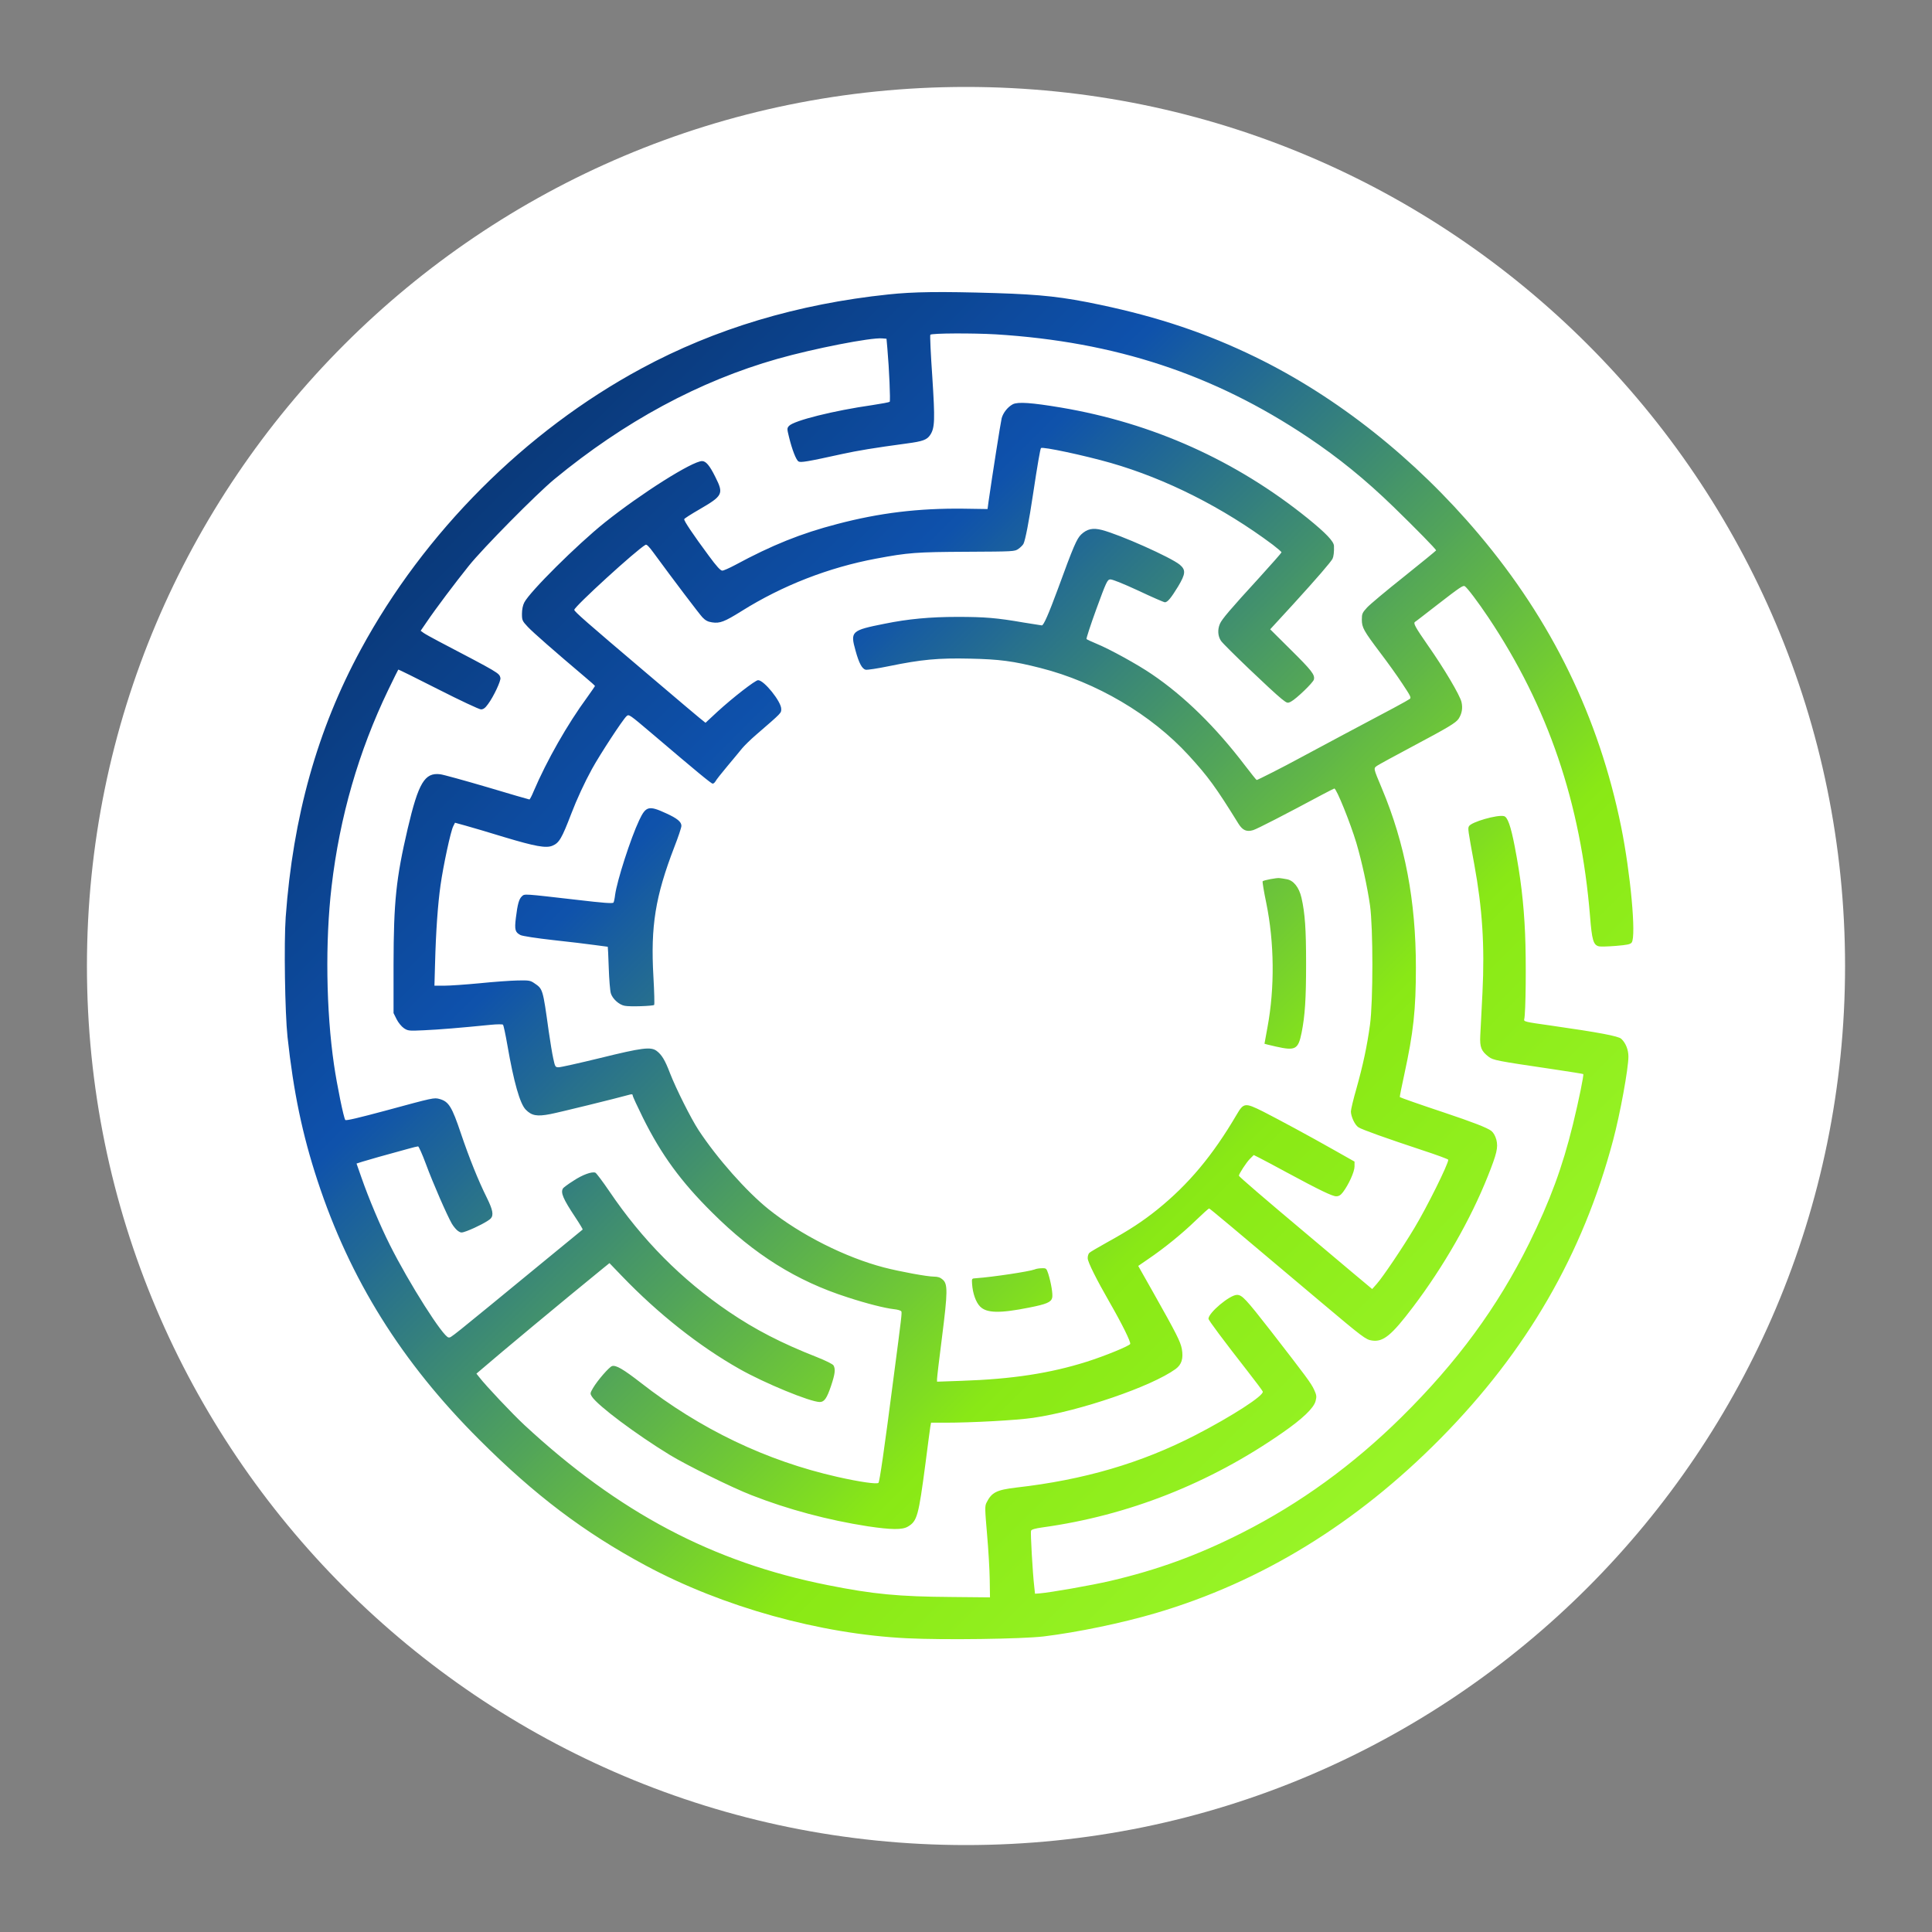 <svg xmlns="http://www.w3.org/2000/svg" xmlns:xlink="http://www.w3.org/1999/xlink" width="500" zoomAndPan="magnify" viewBox="0 0 375 375" height="500" preserveAspectRatio="xMidYMid meet" version="1.0"><rect x="0" y="0" width="375" height="375" fill="#808080" stroke="none"/><defs><clipPath id="851eb8e286"><path d="M 16.875 16.875 L 358.125 16.875 L 358.125 358.125 L 16.875 358.125 Z M 16.875 16.875 " clip-rule="nonzero"/></clipPath><clipPath id="2fd828cce9"><path d="M 187.5 16.875 C 93.266 16.875 16.875 93.266 16.875 187.5 C 16.875 281.734 93.266 358.125 187.5 358.125 C 281.734 358.125 358.125 281.734 358.125 187.5 C 358.125 93.266 281.734 16.875 187.5 16.875 Z M 187.5 16.875 " clip-rule="nonzero"/></clipPath><clipPath id="07c4cf2182"><path d="M 53.434 55.477 L 321.562 55.477 L 321.562 319.523 L 53.434 319.523 Z M 53.434 55.477 " clip-rule="nonzero"/></clipPath><clipPath id="a1df16b99b"><path d="M 128.434 55.477 L 246.566 55.477 C 287.988 55.477 321.566 89.055 321.566 130.477 L 321.566 244.523 C 321.566 285.945 287.988 319.523 246.566 319.523 L 128.434 319.523 C 87.012 319.523 53.434 285.945 53.434 244.523 L 53.434 130.477 C 53.434 89.055 87.012 55.477 128.434 55.477 Z M 128.434 55.477 " clip-rule="nonzero"/></clipPath><linearGradient x1="0.992" gradientTransform="matrix(1.031, 0, 0, 1.031, 53.43, 55.477)" y1="-0.988" x2="258.971" gradientUnits="userSpaceOnUse" y2="256.99" id="5f4dab138b"><stop stop-opacity="1" stop-color="rgb(2.699%, 14.9%, 31.799%)" offset="0"/><stop stop-opacity="1" stop-color="rgb(2.731%, 15.097%, 32.217%)" offset="0.004"/><stop stop-opacity="1" stop-color="rgb(2.765%, 15.295%, 32.637%)" offset="0.008"/><stop stop-opacity="1" stop-color="rgb(2.797%, 15.494%, 33.055%)" offset="0.012"/><stop stop-opacity="1" stop-color="rgb(2.831%, 15.692%, 33.475%)" offset="0.016"/><stop stop-opacity="1" stop-color="rgb(2.863%, 15.891%, 33.893%)" offset="0.02"/><stop stop-opacity="1" stop-color="rgb(2.896%, 16.089%, 34.312%)" offset="0.023"/><stop stop-opacity="1" stop-color="rgb(2.928%, 16.287%, 34.731%)" offset="0.027"/><stop stop-opacity="1" stop-color="rgb(2.962%, 16.486%, 35.15%)" offset="0.031"/><stop stop-opacity="1" stop-color="rgb(2.994%, 16.684%, 35.568%)" offset="0.035"/><stop stop-opacity="1" stop-color="rgb(3.027%, 16.882%, 35.988%)" offset="0.039"/><stop stop-opacity="1" stop-color="rgb(3.059%, 17.081%, 36.406%)" offset="0.043"/><stop stop-opacity="1" stop-color="rgb(3.093%, 17.279%, 36.826%)" offset="0.047"/><stop stop-opacity="1" stop-color="rgb(3.125%, 17.477%, 37.244%)" offset="0.051"/><stop stop-opacity="1" stop-color="rgb(3.159%, 17.676%, 37.663%)" offset="0.055"/><stop stop-opacity="1" stop-color="rgb(3.191%, 17.873%, 38.081%)" offset="0.059"/><stop stop-opacity="1" stop-color="rgb(3.224%, 18.071%, 38.501%)" offset="0.062"/><stop stop-opacity="1" stop-color="rgb(3.256%, 18.269%, 38.919%)" offset="0.066"/><stop stop-opacity="1" stop-color="rgb(3.29%, 18.468%, 39.339%)" offset="0.07"/><stop stop-opacity="1" stop-color="rgb(3.323%, 18.666%, 39.757%)" offset="0.074"/><stop stop-opacity="1" stop-color="rgb(3.357%, 18.864%, 40.175%)" offset="0.078"/><stop stop-opacity="1" stop-color="rgb(3.389%, 19.063%, 40.593%)" offset="0.082"/><stop stop-opacity="1" stop-color="rgb(3.423%, 19.261%, 41.013%)" offset="0.086"/><stop stop-opacity="1" stop-color="rgb(3.455%, 19.46%, 41.431%)" offset="0.09"/><stop stop-opacity="1" stop-color="rgb(3.488%, 19.658%, 41.85%)" offset="0.094"/><stop stop-opacity="1" stop-color="rgb(3.52%, 19.856%, 42.268%)" offset="0.098"/><stop stop-opacity="1" stop-color="rgb(3.554%, 20.055%, 42.688%)" offset="0.102"/><stop stop-opacity="1" stop-color="rgb(3.586%, 20.251%, 43.106%)" offset="0.105"/><stop stop-opacity="1" stop-color="rgb(3.619%, 20.45%, 43.526%)" offset="0.109"/><stop stop-opacity="1" stop-color="rgb(3.651%, 20.648%, 43.944%)" offset="0.113"/><stop stop-opacity="1" stop-color="rgb(3.685%, 20.847%, 44.363%)" offset="0.117"/><stop stop-opacity="1" stop-color="rgb(3.717%, 21.045%, 44.781%)" offset="0.121"/><stop stop-opacity="1" stop-color="rgb(3.751%, 21.243%, 45.201%)" offset="0.125"/><stop stop-opacity="1" stop-color="rgb(3.783%, 21.442%, 45.619%)" offset="0.129"/><stop stop-opacity="1" stop-color="rgb(3.816%, 21.64%, 46.039%)" offset="0.133"/><stop stop-opacity="1" stop-color="rgb(3.848%, 21.838%, 46.457%)" offset="0.137"/><stop stop-opacity="1" stop-color="rgb(3.882%, 22.037%, 46.877%)" offset="0.141"/><stop stop-opacity="1" stop-color="rgb(3.914%, 22.235%, 47.295%)" offset="0.145"/><stop stop-opacity="1" stop-color="rgb(3.947%, 22.433%, 47.714%)" offset="0.148"/><stop stop-opacity="1" stop-color="rgb(3.979%, 22.63%, 48.132%)" offset="0.152"/><stop stop-opacity="1" stop-color="rgb(4.013%, 22.829%, 48.55%)" offset="0.156"/><stop stop-opacity="1" stop-color="rgb(4.045%, 23.027%, 48.969%)" offset="0.16"/><stop stop-opacity="1" stop-color="rgb(4.079%, 23.225%, 49.388%)" offset="0.164"/><stop stop-opacity="1" stop-color="rgb(4.111%, 23.424%, 49.806%)" offset="0.168"/><stop stop-opacity="1" stop-color="rgb(4.144%, 23.622%, 50.226%)" offset="0.172"/><stop stop-opacity="1" stop-color="rgb(4.176%, 23.82%, 50.644%)" offset="0.176"/><stop stop-opacity="1" stop-color="rgb(4.21%, 24.019%, 51.064%)" offset="0.18"/><stop stop-opacity="1" stop-color="rgb(4.242%, 24.217%, 51.482%)" offset="0.184"/><stop stop-opacity="1" stop-color="rgb(4.276%, 24.416%, 51.901%)" offset="0.188"/><stop stop-opacity="1" stop-color="rgb(4.308%, 24.614%, 52.319%)" offset="0.191"/><stop stop-opacity="1" stop-color="rgb(4.341%, 24.812%, 52.739%)" offset="0.195"/><stop stop-opacity="1" stop-color="rgb(4.373%, 25.011%, 53.157%)" offset="0.199"/><stop stop-opacity="1" stop-color="rgb(4.407%, 25.209%, 53.577%)" offset="0.203"/><stop stop-opacity="1" stop-color="rgb(4.439%, 25.406%, 53.995%)" offset="0.207"/><stop stop-opacity="1" stop-color="rgb(4.472%, 25.604%, 54.414%)" offset="0.211"/><stop stop-opacity="1" stop-color="rgb(4.504%, 25.803%, 54.832%)" offset="0.215"/><stop stop-opacity="1" stop-color="rgb(4.538%, 26.001%, 55.252%)" offset="0.219"/><stop stop-opacity="1" stop-color="rgb(4.57%, 26.199%, 55.67%)" offset="0.223"/><stop stop-opacity="1" stop-color="rgb(4.604%, 26.398%, 56.088%)" offset="0.227"/><stop stop-opacity="1" stop-color="rgb(4.637%, 26.596%, 56.506%)" offset="0.23"/><stop stop-opacity="1" stop-color="rgb(4.671%, 26.794%, 56.926%)" offset="0.234"/><stop stop-opacity="1" stop-color="rgb(4.703%, 26.993%, 57.344%)" offset="0.238"/><stop stop-opacity="1" stop-color="rgb(4.736%, 27.191%, 57.764%)" offset="0.242"/><stop stop-opacity="1" stop-color="rgb(4.768%, 27.39%, 58.182%)" offset="0.246"/><stop stop-opacity="1" stop-color="rgb(4.802%, 27.588%, 58.601%)" offset="0.25"/><stop stop-opacity="1" stop-color="rgb(4.834%, 27.785%, 59.019%)" offset="0.254"/><stop stop-opacity="1" stop-color="rgb(4.868%, 27.983%, 59.439%)" offset="0.258"/><stop stop-opacity="1" stop-color="rgb(4.9%, 28.181%, 59.857%)" offset="0.262"/><stop stop-opacity="1" stop-color="rgb(4.933%, 28.38%, 60.277%)" offset="0.266"/><stop stop-opacity="1" stop-color="rgb(4.965%, 28.578%, 60.695%)" offset="0.27"/><stop stop-opacity="1" stop-color="rgb(4.999%, 28.777%, 61.115%)" offset="0.273"/><stop stop-opacity="1" stop-color="rgb(5.031%, 28.975%, 61.533%)" offset="0.277"/><stop stop-opacity="1" stop-color="rgb(5.064%, 29.173%, 61.952%)" offset="0.281"/><stop stop-opacity="1" stop-color="rgb(5.096%, 29.372%, 62.37%)" offset="0.285"/><stop stop-opacity="1" stop-color="rgb(5.13%, 29.57%, 62.79%)" offset="0.289"/><stop stop-opacity="1" stop-color="rgb(5.162%, 29.768%, 63.208%)" offset="0.293"/><stop stop-opacity="1" stop-color="rgb(5.196%, 29.967%, 63.628%)" offset="0.297"/><stop stop-opacity="1" stop-color="rgb(5.228%, 30.164%, 64.046%)" offset="0.301"/><stop stop-opacity="1" stop-color="rgb(5.261%, 30.362%, 64.464%)" offset="0.305"/><stop stop-opacity="1" stop-color="rgb(5.293%, 30.56%, 64.882%)" offset="0.309"/><stop stop-opacity="1" stop-color="rgb(5.327%, 30.759%, 65.302%)" offset="0.312"/><stop stop-opacity="1" stop-color="rgb(5.359%, 30.957%, 65.72%)" offset="0.316"/><stop stop-opacity="1" stop-color="rgb(5.392%, 31.155%, 66.139%)" offset="0.32"/><stop stop-opacity="1" stop-color="rgb(5.425%, 31.354%, 66.557%)" offset="0.324"/><stop stop-opacity="1" stop-color="rgb(5.458%, 31.552%, 66.977%)" offset="0.328"/><stop stop-opacity="1" stop-color="rgb(5.693%, 31.938%, 66.977%)" offset="0.332"/><stop stop-opacity="1" stop-color="rgb(5.928%, 32.324%, 66.977%)" offset="0.336"/><stop stop-opacity="1" stop-color="rgb(6.496%, 33.022%, 66.283%)" offset="0.34"/><stop stop-opacity="1" stop-color="rgb(7.065%, 33.719%, 65.59%)" offset="0.344"/><stop stop-opacity="1" stop-color="rgb(7.632%, 34.415%, 64.896%)" offset="0.348"/><stop stop-opacity="1" stop-color="rgb(8.202%, 35.112%, 64.203%)" offset="0.352"/><stop stop-opacity="1" stop-color="rgb(8.769%, 35.809%, 63.509%)" offset="0.355"/><stop stop-opacity="1" stop-color="rgb(9.338%, 36.507%, 62.816%)" offset="0.359"/><stop stop-opacity="1" stop-color="rgb(9.906%, 37.204%, 62.122%)" offset="0.363"/><stop stop-opacity="1" stop-color="rgb(10.475%, 37.901%, 61.429%)" offset="0.367"/><stop stop-opacity="1" stop-color="rgb(11.043%, 38.597%, 60.735%)" offset="0.371"/><stop stop-opacity="1" stop-color="rgb(11.612%, 39.294%, 60.042%)" offset="0.375"/><stop stop-opacity="1" stop-color="rgb(12.18%, 39.992%, 59.348%)" offset="0.379"/><stop stop-opacity="1" stop-color="rgb(12.749%, 40.689%, 58.655%)" offset="0.383"/><stop stop-opacity="1" stop-color="rgb(13.316%, 41.385%, 57.961%)" offset="0.387"/><stop stop-opacity="1" stop-color="rgb(13.885%, 42.082%, 57.268%)" offset="0.391"/><stop stop-opacity="1" stop-color="rgb(14.453%, 42.78%, 56.573%)" offset="0.395"/><stop stop-opacity="1" stop-color="rgb(15.022%, 43.477%, 55.881%)" offset="0.398"/><stop stop-opacity="1" stop-color="rgb(15.59%, 44.174%, 55.186%)" offset="0.402"/><stop stop-opacity="1" stop-color="rgb(16.159%, 44.872%, 54.494%)" offset="0.406"/><stop stop-opacity="1" stop-color="rgb(16.727%, 45.567%, 53.799%)" offset="0.41"/><stop stop-opacity="1" stop-color="rgb(17.296%, 46.265%, 53.107%)" offset="0.414"/><stop stop-opacity="1" stop-color="rgb(17.863%, 46.962%, 52.412%)" offset="0.418"/><stop stop-opacity="1" stop-color="rgb(18.433%, 47.659%, 51.72%)" offset="0.422"/><stop stop-opacity="1" stop-color="rgb(19%, 48.357%, 51.025%)" offset="0.426"/><stop stop-opacity="1" stop-color="rgb(19.569%, 49.054%, 50.333%)" offset="0.43"/><stop stop-opacity="1" stop-color="rgb(20.137%, 49.75%, 49.638%)" offset="0.434"/><stop stop-opacity="1" stop-color="rgb(20.706%, 50.447%, 48.946%)" offset="0.438"/><stop stop-opacity="1" stop-color="rgb(21.274%, 51.144%, 48.251%)" offset="0.441"/><stop stop-opacity="1" stop-color="rgb(21.843%, 51.842%, 47.559%)" offset="0.445"/><stop stop-opacity="1" stop-color="rgb(22.411%, 52.538%, 46.864%)" offset="0.449"/><stop stop-opacity="1" stop-color="rgb(22.98%, 53.235%, 46.172%)" offset="0.453"/><stop stop-opacity="1" stop-color="rgb(23.547%, 53.932%, 45.477%)" offset="0.457"/><stop stop-opacity="1" stop-color="rgb(24.117%, 54.63%, 44.785%)" offset="0.461"/><stop stop-opacity="1" stop-color="rgb(24.684%, 55.327%, 44.09%)" offset="0.465"/><stop stop-opacity="1" stop-color="rgb(25.253%, 56.024%, 43.398%)" offset="0.469"/><stop stop-opacity="1" stop-color="rgb(25.821%, 56.72%, 42.703%)" offset="0.473"/><stop stop-opacity="1" stop-color="rgb(26.39%, 57.417%, 42.01%)" offset="0.477"/><stop stop-opacity="1" stop-color="rgb(26.958%, 58.115%, 41.316%)" offset="0.48"/><stop stop-opacity="1" stop-color="rgb(27.527%, 58.812%, 40.622%)" offset="0.484"/><stop stop-opacity="1" stop-color="rgb(28.094%, 59.508%, 39.928%)" offset="0.488"/><stop stop-opacity="1" stop-color="rgb(28.664%, 60.205%, 39.235%)" offset="0.492"/><stop stop-opacity="1" stop-color="rgb(29.231%, 60.902%, 38.541%)" offset="0.496"/><stop stop-opacity="1" stop-color="rgb(29.8%, 61.6%, 37.848%)" offset="0.5"/><stop stop-opacity="1" stop-color="rgb(30.368%, 62.297%, 37.154%)" offset="0.504"/><stop stop-opacity="1" stop-color="rgb(30.937%, 62.994%, 36.461%)" offset="0.508"/><stop stop-opacity="1" stop-color="rgb(31.505%, 63.69%, 35.767%)" offset="0.512"/><stop stop-opacity="1" stop-color="rgb(32.074%, 64.388%, 35.074%)" offset="0.516"/><stop stop-opacity="1" stop-color="rgb(32.642%, 65.085%, 34.38%)" offset="0.52"/><stop stop-opacity="1" stop-color="rgb(33.211%, 65.782%, 33.687%)" offset="0.523"/><stop stop-opacity="1" stop-color="rgb(33.778%, 66.479%, 32.993%)" offset="0.527"/><stop stop-opacity="1" stop-color="rgb(34.348%, 67.177%, 32.3%)" offset="0.531"/><stop stop-opacity="1" stop-color="rgb(34.915%, 67.873%, 31.606%)" offset="0.535"/><stop stop-opacity="1" stop-color="rgb(35.484%, 68.57%, 30.913%)" offset="0.539"/><stop stop-opacity="1" stop-color="rgb(36.052%, 69.267%, 30.219%)" offset="0.543"/><stop stop-opacity="1" stop-color="rgb(36.621%, 69.965%, 29.526%)" offset="0.547"/><stop stop-opacity="1" stop-color="rgb(37.189%, 70.66%, 28.831%)" offset="0.551"/><stop stop-opacity="1" stop-color="rgb(37.758%, 71.358%, 28.139%)" offset="0.555"/><stop stop-opacity="1" stop-color="rgb(38.325%, 72.055%, 27.444%)" offset="0.559"/><stop stop-opacity="1" stop-color="rgb(38.895%, 72.752%, 26.752%)" offset="0.562"/><stop stop-opacity="1" stop-color="rgb(39.462%, 73.45%, 26.057%)" offset="0.566"/><stop stop-opacity="1" stop-color="rgb(40.031%, 74.147%, 25.365%)" offset="0.57"/><stop stop-opacity="1" stop-color="rgb(40.599%, 74.843%, 24.67%)" offset="0.574"/><stop stop-opacity="1" stop-color="rgb(41.168%, 75.54%, 23.978%)" offset="0.578"/><stop stop-opacity="1" stop-color="rgb(41.736%, 76.237%, 23.283%)" offset="0.582"/><stop stop-opacity="1" stop-color="rgb(42.305%, 76.935%, 22.591%)" offset="0.586"/><stop stop-opacity="1" stop-color="rgb(42.873%, 77.632%, 21.896%)" offset="0.59"/><stop stop-opacity="1" stop-color="rgb(43.442%, 78.329%, 21.204%)" offset="0.594"/><stop stop-opacity="1" stop-color="rgb(44.009%, 79.025%, 20.509%)" offset="0.598"/><stop stop-opacity="1" stop-color="rgb(44.579%, 79.723%, 19.817%)" offset="0.602"/><stop stop-opacity="1" stop-color="rgb(45.146%, 80.42%, 19.122%)" offset="0.605"/><stop stop-opacity="1" stop-color="rgb(45.715%, 81.117%, 18.43%)" offset="0.609"/><stop stop-opacity="1" stop-color="rgb(46.283%, 81.813%, 17.735%)" offset="0.613"/><stop stop-opacity="1" stop-color="rgb(46.852%, 82.51%, 17.043%)" offset="0.617"/><stop stop-opacity="1" stop-color="rgb(47.42%, 83.208%, 16.348%)" offset="0.621"/><stop stop-opacity="1" stop-color="rgb(47.989%, 83.905%, 15.656%)" offset="0.625"/><stop stop-opacity="1" stop-color="rgb(48.557%, 84.602%, 14.961%)" offset="0.629"/><stop stop-opacity="1" stop-color="rgb(49.126%, 85.3%, 14.268%)" offset="0.633"/><stop stop-opacity="1" stop-color="rgb(49.693%, 85.995%, 13.574%)" offset="0.637"/><stop stop-opacity="1" stop-color="rgb(50.262%, 86.693%, 12.881%)" offset="0.641"/><stop stop-opacity="1" stop-color="rgb(50.83%, 87.39%, 12.187%)" offset="0.645"/><stop stop-opacity="1" stop-color="rgb(51.399%, 88.087%, 11.494%)" offset="0.648"/><stop stop-opacity="1" stop-color="rgb(51.967%, 88.785%, 10.8%)" offset="0.652"/><stop stop-opacity="1" stop-color="rgb(52.536%, 89.482%, 10.107%)" offset="0.656"/><stop stop-opacity="1" stop-color="rgb(53.104%, 90.178%, 9.413%)" offset="0.66"/><stop stop-opacity="1" stop-color="rgb(53.673%, 90.875%, 8.72%)" offset="0.664"/><stop stop-opacity="1" stop-color="rgb(53.966%, 91.2%, 8.563%)" offset="0.668"/><stop stop-opacity="1" stop-color="rgb(54.26%, 91.525%, 8.408%)" offset="0.672"/><stop stop-opacity="1" stop-color="rgb(54.388%, 91.626%, 8.574%)" offset="0.68"/><stop stop-opacity="1" stop-color="rgb(54.646%, 91.827%, 8.907%)" offset="0.688"/><stop stop-opacity="1" stop-color="rgb(54.904%, 92.029%, 9.239%)" offset="0.695"/><stop stop-opacity="1" stop-color="rgb(55.164%, 92.232%, 9.573%)" offset="0.703"/><stop stop-opacity="1" stop-color="rgb(55.421%, 92.433%, 9.906%)" offset="0.711"/><stop stop-opacity="1" stop-color="rgb(55.679%, 92.635%, 10.239%)" offset="0.719"/><stop stop-opacity="1" stop-color="rgb(55.937%, 92.836%, 10.573%)" offset="0.727"/><stop stop-opacity="1" stop-color="rgb(56.195%, 93.039%, 10.905%)" offset="0.734"/><stop stop-opacity="1" stop-color="rgb(56.453%, 93.24%, 11.238%)" offset="0.742"/><stop stop-opacity="1" stop-color="rgb(56.711%, 93.442%, 11.572%)" offset="0.75"/><stop stop-opacity="1" stop-color="rgb(56.969%, 93.643%, 11.905%)" offset="0.758"/><stop stop-opacity="1" stop-color="rgb(57.228%, 93.845%, 12.238%)" offset="0.766"/><stop stop-opacity="1" stop-color="rgb(57.486%, 94.048%, 12.572%)" offset="0.773"/><stop stop-opacity="1" stop-color="rgb(57.744%, 94.249%, 12.904%)" offset="0.781"/><stop stop-opacity="1" stop-color="rgb(58.002%, 94.45%, 13.237%)" offset="0.789"/><stop stop-opacity="1" stop-color="rgb(58.26%, 94.652%, 13.571%)" offset="0.797"/><stop stop-opacity="1" stop-color="rgb(58.517%, 94.855%, 13.904%)" offset="0.805"/><stop stop-opacity="1" stop-color="rgb(58.775%, 95.056%, 14.236%)" offset="0.812"/><stop stop-opacity="1" stop-color="rgb(59.033%, 95.258%, 14.571%)" offset="0.82"/><stop stop-opacity="1" stop-color="rgb(59.293%, 95.459%, 14.903%)" offset="0.828"/><stop stop-opacity="1" stop-color="rgb(59.55%, 95.662%, 15.236%)" offset="0.836"/><stop stop-opacity="1" stop-color="rgb(59.808%, 95.863%, 15.57%)" offset="0.844"/><stop stop-opacity="1" stop-color="rgb(60.066%, 96.065%, 15.903%)" offset="0.852"/><stop stop-opacity="1" stop-color="rgb(60.324%, 96.266%, 16.235%)" offset="0.859"/><stop stop-opacity="1" stop-color="rgb(60.582%, 96.468%, 16.57%)" offset="0.867"/><stop stop-opacity="1" stop-color="rgb(60.84%, 96.671%, 16.902%)" offset="0.875"/><stop stop-opacity="1" stop-color="rgb(61.099%, 96.872%, 17.235%)" offset="0.883"/><stop stop-opacity="1" stop-color="rgb(61.357%, 97.073%, 17.569%)" offset="0.891"/><stop stop-opacity="1" stop-color="rgb(61.615%, 97.275%, 17.902%)" offset="0.898"/><stop stop-opacity="1" stop-color="rgb(61.873%, 97.478%, 18.234%)" offset="0.906"/><stop stop-opacity="1" stop-color="rgb(62.131%, 97.679%, 18.568%)" offset="0.914"/><stop stop-opacity="1" stop-color="rgb(62.389%, 97.881%, 18.901%)" offset="0.922"/><stop stop-opacity="1" stop-color="rgb(62.646%, 98.082%, 19.234%)" offset="0.93"/><stop stop-opacity="1" stop-color="rgb(62.904%, 98.283%, 19.568%)" offset="0.938"/><stop stop-opacity="1" stop-color="rgb(63.164%, 98.486%, 19.901%)" offset="0.945"/><stop stop-opacity="1" stop-color="rgb(63.422%, 98.688%, 20.233%)" offset="0.953"/><stop stop-opacity="1" stop-color="rgb(63.68%, 98.889%, 20.567%)" offset="0.961"/><stop stop-opacity="1" stop-color="rgb(63.937%, 99.091%, 20.9%)" offset="0.969"/><stop stop-opacity="1" stop-color="rgb(64.195%, 99.294%, 21.233%)" offset="0.977"/><stop stop-opacity="1" stop-color="rgb(64.453%, 99.495%, 21.567%)" offset="0.984"/><stop stop-opacity="1" stop-color="rgb(64.711%, 99.696%, 21.899%)" offset="0.992"/><stop stop-opacity="1" stop-color="rgb(64.969%, 99.898%, 22.232%)" offset="1"/></linearGradient><clipPath id="44deab71e8"><path d="M 49.918 53.863 L 325.168 53.863 L 325.168 320.863 L 49.918 320.863 Z M 49.918 53.863 " clip-rule="nonzero"/></clipPath><clipPath id="c1cba6bb01"><path d="M 49.918 128.863 L 49.918 246.137 C 49.918 287.559 83.496 321.137 124.918 321.137 L 250.082 321.137 C 291.504 321.137 325.082 287.559 325.082 246.137 L 325.082 128.863 C 325.082 87.441 291.504 53.863 250.082 53.863 L 124.918 53.863 C 83.496 53.863 49.918 87.441 49.918 128.863 Z M 49.918 128.863 " clip-rule="nonzero"/></clipPath><clipPath id="8fd8e9387b"><path d="M 181 138 L 193 138 L 193 153 L 181 153 Z M 181 138 " clip-rule="nonzero"/></clipPath><clipPath id="a5280f54da"><path d="M 49.918 128.863 L 49.918 246.137 C 49.918 287.559 83.496 321.137 124.918 321.137 L 250.082 321.137 C 291.504 321.137 325.082 287.559 325.082 246.137 L 325.082 128.863 C 325.082 87.441 291.504 53.863 250.082 53.863 L 124.918 53.863 C 83.496 53.863 49.918 87.441 49.918 128.863 Z M 49.918 128.863 " clip-rule="nonzero"/></clipPath><clipPath id="c68ac4457a"><path d="M 184 156 L 191 156 L 191 161 L 184 161 Z M 184 156 " clip-rule="nonzero"/></clipPath><clipPath id="880b3ede9b"><path d="M 49.918 128.863 L 49.918 246.137 C 49.918 287.559 83.496 321.137 124.918 321.137 L 250.082 321.137 C 291.504 321.137 325.082 287.559 325.082 246.137 L 325.082 128.863 C 325.082 87.441 291.504 53.863 250.082 53.863 L 124.918 53.863 C 83.496 53.863 49.918 87.441 49.918 128.863 Z M 49.918 128.863 " clip-rule="nonzero"/></clipPath><clipPath id="7795b37849"><path d="M 164 161 L 210 161 L 210 196 L 164 196 Z M 164 161 " clip-rule="nonzero"/></clipPath><clipPath id="522b3f9855"><path d="M 49.918 128.863 L 49.918 246.137 C 49.918 287.559 83.496 321.137 124.918 321.137 L 250.082 321.137 C 291.504 321.137 325.082 287.559 325.082 246.137 L 325.082 128.863 C 325.082 87.441 291.504 53.863 250.082 53.863 L 124.918 53.863 C 83.496 53.863 49.918 87.441 49.918 128.863 Z M 49.918 128.863 " clip-rule="nonzero"/></clipPath><clipPath id="7f9a989991"><path d="M 145 172 L 150 172 L 150 184 L 145 184 Z M 145 172 " clip-rule="nonzero"/></clipPath><clipPath id="7ff655aff3"><path d="M 49.918 128.863 L 49.918 246.137 C 49.918 287.559 83.496 321.137 124.918 321.137 L 250.082 321.137 C 291.504 321.137 325.082 287.559 325.082 246.137 L 325.082 128.863 C 325.082 87.441 291.504 53.863 250.082 53.863 L 124.918 53.863 C 83.496 53.863 49.918 87.441 49.918 128.863 Z M 49.918 128.863 " clip-rule="nonzero"/></clipPath><clipPath id="4ac3149500"><path d="M 218 175 L 232 175 L 232 190 L 218 190 Z M 218 175 " clip-rule="nonzero"/></clipPath><clipPath id="bc94e0db0e"><path d="M 49.918 128.863 L 49.918 246.137 C 49.918 287.559 83.496 321.137 124.918 321.137 L 250.082 321.137 C 291.504 321.137 325.082 287.559 325.082 246.137 L 325.082 128.863 C 325.082 87.441 291.504 53.863 250.082 53.863 L 124.918 53.863 C 83.496 53.863 49.918 87.441 49.918 128.863 Z M 49.918 128.863 " clip-rule="nonzero"/></clipPath><clipPath id="53c8f64f52"><path d="M 145 177 L 155 177 L 155 191 L 145 191 Z M 145 177 " clip-rule="nonzero"/></clipPath><clipPath id="3e7f1ec26f"><path d="M 49.918 128.863 L 49.918 246.137 C 49.918 287.559 83.496 321.137 124.918 321.137 L 250.082 321.137 C 291.504 321.137 325.082 287.559 325.082 246.137 L 325.082 128.863 C 325.082 87.441 291.504 53.863 250.082 53.863 L 124.918 53.863 C 83.496 53.863 49.918 87.441 49.918 128.863 Z M 49.918 128.863 " clip-rule="nonzero"/></clipPath><clipPath id="900a0265ea"><path d="M 215 184 L 220 184 L 220 190 L 215 190 Z M 215 184 " clip-rule="nonzero"/></clipPath><clipPath id="4716f25093"><path d="M 49.918 128.863 L 49.918 246.137 C 49.918 287.559 83.496 321.137 124.918 321.137 L 250.082 321.137 C 291.504 321.137 325.082 287.559 325.082 246.137 L 325.082 128.863 C 325.082 87.441 291.504 53.863 250.082 53.863 L 124.918 53.863 C 83.496 53.863 49.918 87.441 49.918 128.863 Z M 49.918 128.863 " clip-rule="nonzero"/></clipPath><clipPath id="af8b0933fa"><path d="M 174 194 L 183 194 L 183 198 L 174 198 Z M 174 194 " clip-rule="nonzero"/></clipPath><clipPath id="8c9167c788"><path d="M 49.918 128.863 L 49.918 246.137 C 49.918 287.559 83.496 321.137 124.918 321.137 L 250.082 321.137 C 291.504 321.137 325.082 287.559 325.082 246.137 L 325.082 128.863 C 325.082 87.441 291.504 53.863 250.082 53.863 L 124.918 53.863 C 83.496 53.863 49.918 87.441 49.918 128.863 Z M 49.918 128.863 " clip-rule="nonzero"/></clipPath><clipPath id="e90126c1f3"><path d="M 155 195 L 184 195 L 184 215 L 155 215 Z M 155 195 " clip-rule="nonzero"/></clipPath><clipPath id="28fa1d429a"><path d="M 49.918 128.863 L 49.918 246.137 C 49.918 287.559 83.496 321.137 124.918 321.137 L 250.082 321.137 C 291.504 321.137 325.082 287.559 325.082 246.137 L 325.082 128.863 C 325.082 87.441 291.504 53.863 250.082 53.863 L 124.918 53.863 C 83.496 53.863 49.918 87.441 49.918 128.863 Z M 49.918 128.863 " clip-rule="nonzero"/></clipPath><clipPath id="b11284ca4b"><path d="M 184 195 L 201 195 L 201 203 L 184 203 Z M 184 195 " clip-rule="nonzero"/></clipPath><clipPath id="43ece8101a"><path d="M 49.918 128.863 L 49.918 246.137 C 49.918 287.559 83.496 321.137 124.918 321.137 L 250.082 321.137 C 291.504 321.137 325.082 287.559 325.082 246.137 L 325.082 128.863 C 325.082 87.441 291.504 53.863 250.082 53.863 L 124.918 53.863 C 83.496 53.863 49.918 87.441 49.918 128.863 Z M 49.918 128.863 " clip-rule="nonzero"/></clipPath><clipPath id="429056d235"><path d="M 219 195 L 232 195 L 232 207 L 219 207 Z M 219 195 " clip-rule="nonzero"/></clipPath><clipPath id="36c529893e"><path d="M 49.918 128.863 L 49.918 246.137 C 49.918 287.559 83.496 321.137 124.918 321.137 L 250.082 321.137 C 291.504 321.137 325.082 287.559 325.082 246.137 L 325.082 128.863 C 325.082 87.441 291.504 53.863 250.082 53.863 L 124.918 53.863 C 83.496 53.863 49.918 87.441 49.918 128.863 Z M 49.918 128.863 " clip-rule="nonzero"/></clipPath><clipPath id="0bb2a746f6"><path d="M 190 197 L 222 197 L 222 217 L 190 217 Z M 190 197 " clip-rule="nonzero"/></clipPath><clipPath id="b5842d88df"><path d="M 49.918 128.863 L 49.918 246.137 C 49.918 287.559 83.496 321.137 124.918 321.137 L 250.082 321.137 C 291.504 321.137 325.082 287.559 325.082 246.137 L 325.082 128.863 C 325.082 87.441 291.504 53.863 250.082 53.863 L 124.918 53.863 C 83.496 53.863 49.918 87.441 49.918 128.863 Z M 49.918 128.863 " clip-rule="nonzero"/></clipPath><clipPath id="9f809a0c0f"><path d="M 146 202 L 155 202 L 155 211 L 146 211 Z M 146 202 " clip-rule="nonzero"/></clipPath><clipPath id="fcc446d1a6"><path d="M 49.918 128.863 L 49.918 246.137 C 49.918 287.559 83.496 321.137 124.918 321.137 L 250.082 321.137 C 291.504 321.137 325.082 287.559 325.082 246.137 L 325.082 128.863 C 325.082 87.441 291.504 53.863 250.082 53.863 L 124.918 53.863 C 83.496 53.863 49.918 87.441 49.918 128.863 Z M 49.918 128.863 " clip-rule="nonzero"/></clipPath><clipPath id="f23148aa28"><path d="M 223 206 L 230 206 L 230 218 L 223 218 Z M 223 206 " clip-rule="nonzero"/></clipPath><clipPath id="1cb2e43bc8"><path d="M 49.918 128.863 L 49.918 246.137 C 49.918 287.559 83.496 321.137 124.918 321.137 L 250.082 321.137 C 291.504 321.137 325.082 287.559 325.082 246.137 L 325.082 128.863 C 325.082 87.441 291.504 53.863 250.082 53.863 L 124.918 53.863 C 83.496 53.863 49.918 87.441 49.918 128.863 Z M 49.918 128.863 " clip-rule="nonzero"/></clipPath><clipPath id="655345777b"><path d="M 178 207 L 193 207 L 193 218 L 178 218 Z M 178 207 " clip-rule="nonzero"/></clipPath><clipPath id="9dcf5ac2be"><path d="M 49.918 128.863 L 49.918 246.137 C 49.918 287.559 83.496 321.137 124.918 321.137 L 250.082 321.137 C 291.504 321.137 325.082 287.559 325.082 246.137 L 325.082 128.863 C 325.082 87.441 291.504 53.863 250.082 53.863 L 124.918 53.863 C 83.496 53.863 49.918 87.441 49.918 128.863 Z M 49.918 128.863 " clip-rule="nonzero"/></clipPath><clipPath id="9fdc9ee392"><path d="M 150 213 L 169 213 L 169 230 L 150 230 Z M 150 213 " clip-rule="nonzero"/></clipPath><clipPath id="38146da69c"><path d="M 49.918 128.863 L 49.918 246.137 C 49.918 287.559 83.496 321.137 124.918 321.137 L 250.082 321.137 C 291.504 321.137 325.082 287.559 325.082 246.137 L 325.082 128.863 C 325.082 87.441 291.504 53.863 250.082 53.863 L 124.918 53.863 C 83.496 53.863 49.918 87.441 49.918 128.863 Z M 49.918 128.863 " clip-rule="nonzero"/></clipPath><clipPath id="ec66e1a00b"><path d="M 177 213 L 222 213 L 222 236 L 177 236 Z M 177 213 " clip-rule="nonzero"/></clipPath><clipPath id="f1cd3d8ad8"><path d="M 49.918 128.863 L 49.918 246.137 C 49.918 287.559 83.496 321.137 124.918 321.137 L 250.082 321.137 C 291.504 321.137 325.082 287.559 325.082 246.137 L 325.082 128.863 C 325.082 87.441 291.504 53.863 250.082 53.863 L 124.918 53.863 C 83.496 53.863 49.918 87.441 49.918 128.863 Z M 49.918 128.863 " clip-rule="nonzero"/></clipPath><clipPath id="c9629a266f"><path d="M 168 214 L 179 214 L 179 233 L 168 233 Z M 168 214 " clip-rule="nonzero"/></clipPath><clipPath id="fb90d9e643"><path d="M 49.918 128.863 L 49.918 246.137 C 49.918 287.559 83.496 321.137 124.918 321.137 L 250.082 321.137 C 291.504 321.137 325.082 287.559 325.082 246.137 L 325.082 128.863 C 325.082 87.441 291.504 53.863 250.082 53.863 L 124.918 53.863 C 83.496 53.863 49.918 87.441 49.918 128.863 Z M 49.918 128.863 " clip-rule="nonzero"/></clipPath><clipPath id="077dc1b6fa"><path d="M 188 224 L 214 224 L 214 236 L 188 236 Z M 188 224 " clip-rule="nonzero"/></clipPath><clipPath id="f69b16fd75"><path d="M 49.918 128.863 L 49.918 246.137 C 49.918 287.559 83.496 321.137 124.918 321.137 L 250.082 321.137 C 291.504 321.137 325.082 287.559 325.082 246.137 L 325.082 128.863 C 325.082 87.441 291.504 53.863 250.082 53.863 L 124.918 53.863 C 83.496 53.863 49.918 87.441 49.918 128.863 Z M 49.918 128.863 " clip-rule="nonzero"/></clipPath><clipPath id="cfea83a7f7"><path d="M 135.48 133.797 L 239.52 133.797 L 239.52 241.492 L 135.48 241.492 Z M 135.48 133.797 " clip-rule="nonzero"/></clipPath><clipPath id="d21d4f7995"><path d="M 187.5 133.797 C 158.77 133.797 135.48 157.84 135.48 187.5 C 135.48 217.16 158.77 241.203 187.5 241.203 C 216.23 241.203 239.52 217.16 239.52 187.5 C 239.52 157.84 216.23 133.797 187.5 133.797 Z M 187.5 133.797 " clip-rule="nonzero"/></clipPath></defs><g clip-path="url(#851eb8e286)"><g clip-path="url(#2fd828cce9)"><path fill="#ffffff" d="M 16.875 16.875 L 358.125 16.875 L 358.125 358.125 L 16.875 358.125 Z M 16.875 16.875 " fill-opacity="1" fill-rule="nonzero"/></g></g><g clip-path="url(#07c4cf2182)"><g clip-path="url(#a1df16b99b)"><path fill="url(#5f4dab138b)" d="M 53.434 55.477 L 53.434 319.523 L 321.562 319.523 L 321.562 55.477 Z M 53.434 55.477 " fill-rule="nonzero"/></g></g><g clip-path="url(#44deab71e8)"><g clip-path="url(#c1cba6bb01)"><path fill="#ffffff" d="M 1.371 163.328 L 1.371 347.969 L 370.652 347.969 L 370.652 -21.312 L 1.371 -21.312 Z M 193.336 56.891 C 202.195 57.176 206.281 57.625 213.535 59.16 C 224.949 61.57 234.188 64.688 243.66 69.293 C 259.562 77.043 274.633 89 287.016 103.672 C 301.238 120.516 310.332 139.23 314.656 160.445 C 316.477 169.422 317.609 181.711 316.715 182.938 C 316.453 183.293 315.863 183.41 313.641 183.598 C 312.129 183.719 310.641 183.766 310.309 183.672 C 309.27 183.41 308.988 182.418 308.633 177.93 C 306.836 155.84 300.48 137.172 288.883 119.832 C 286.871 116.832 284.84 114.137 284.32 113.785 C 283.992 113.57 283.445 113.926 278.84 117.492 C 276.668 119.172 274.801 120.637 274.656 120.707 C 274.281 120.965 274.68 121.699 277.09 125.172 C 280.305 129.754 283.398 134.977 283.684 136.301 C 283.941 137.48 283.754 138.52 283.117 139.512 C 282.574 140.316 281.109 141.191 274.137 144.898 C 270.758 146.695 267.688 148.371 267.332 148.609 C 266.555 149.152 266.531 148.988 268.23 153.051 C 272.719 163.754 274.824 174.906 274.824 187.781 C 274.824 196.004 274.352 200.375 272.578 208.523 C 272.059 210.91 271.656 212.895 271.703 212.945 C 271.848 213.062 275.887 214.48 280.164 215.898 C 286.023 217.859 288.668 218.898 289.473 219.512 C 289.898 219.867 290.227 220.457 290.441 221.211 C 290.82 222.727 290.535 223.906 288.785 228.301 C 285.457 236.664 280.188 245.879 274.258 253.699 C 270.074 259.227 268.469 260.527 266.293 260.195 C 265.113 260.031 264.523 259.582 256.418 252.754 C 238.605 237.727 234.824 234.562 234.684 234.562 C 234.586 234.562 233.43 235.602 232.105 236.879 C 229.508 239.406 225.988 242.266 222.891 244.367 L 220.93 245.715 L 223.812 250.816 C 228.422 258.992 229.105 260.387 229.391 261.805 C 229.719 263.691 229.367 264.852 228.184 265.727 C 223.484 269.129 209.613 273.875 200.543 275.199 C 197.352 275.672 188.656 276.145 183.484 276.145 L 180.719 276.145 L 180.578 276.898 C 180.508 277.324 180.082 280.539 179.633 284.059 C 178.285 294.266 178.027 295.258 176.207 296.32 C 175.121 296.961 172.992 296.934 168.41 296.25 C 160.684 295.047 152.957 292.988 145.848 290.203 C 142.113 288.762 133.277 284.391 130.016 282.406 C 123.449 278.391 116.055 272.859 114.895 271.09 C 114.52 270.496 114.52 270.426 115.109 269.41 C 115.984 267.922 118.227 265.348 118.793 265.156 C 119.551 264.922 120.969 265.75 124.348 268.371 C 135.945 277.422 148.73 283.539 162.504 286.656 C 166.875 287.648 170.23 288.121 170.512 287.816 C 170.727 287.602 171.648 281.32 173.488 267.047 C 175 255.543 175.074 254.879 174.953 254.551 C 174.883 254.383 174.246 254.172 173.441 254.102 C 171.766 253.91 168.27 253.039 164.512 251.809 C 154.613 248.645 146.391 243.492 138.262 235.387 C 132.168 229.363 128.34 224.094 124.797 216.961 C 123.707 214.762 122.812 212.824 122.812 212.637 C 122.812 212.398 122.645 212.352 122.293 212.449 C 119.668 213.18 108.516 215.922 106.793 216.25 C 104.219 216.746 103.199 216.559 102.043 215.379 C 100.91 214.219 99.727 210.039 98.477 202.832 C 98.121 200.777 97.742 199.004 97.625 198.887 C 97.508 198.793 96.469 198.793 95.285 198.91 C 89.402 199.5 85.078 199.855 82.293 199.973 C 79.34 200.113 79.195 200.09 78.395 199.57 C 77.922 199.238 77.305 198.484 76.977 197.824 L 76.387 196.641 L 76.387 187.191 C 76.41 174.977 76.883 170.488 79.125 160.871 C 81.227 151.918 82.434 149.906 85.457 150.285 C 86.047 150.355 90.16 151.492 94.578 152.789 C 98.996 154.113 102.656 155.176 102.754 155.176 C 102.848 155.176 103.223 154.469 103.578 153.594 C 106.152 147.57 110.148 140.551 114 135.309 C 114.801 134.172 115.488 133.203 115.488 133.156 C 115.488 133.086 114.566 132.258 113.43 131.312 C 107.645 126.422 103.438 122.738 102.445 121.676 C 101.383 120.539 101.312 120.398 101.312 119.148 C 101.312 118.32 101.477 117.492 101.758 116.949 C 102.824 114.848 112.012 105.727 117.375 101.426 C 124.441 95.781 134.387 89.496 136.277 89.496 C 137.012 89.496 137.742 90.348 138.828 92.543 C 140.508 95.875 140.34 96.207 135.711 98.898 C 134.152 99.797 132.852 100.625 132.805 100.766 C 132.711 101.047 134.531 103.766 137.578 107.875 C 139.09 109.934 139.844 110.758 140.199 110.758 C 140.461 110.758 141.57 110.262 142.68 109.672 C 149.816 105.82 155.484 103.531 162.504 101.711 C 170.773 99.535 178.285 98.641 186.957 98.734 L 191.684 98.805 L 191.871 97.387 C 192.602 92.285 194.234 81.91 194.422 81.18 C 194.707 80.117 195.605 78.98 196.598 78.461 C 197.59 77.965 200.234 78.156 205.906 79.102 C 223.742 82.102 239.902 89.379 253.844 100.625 C 257.387 103.504 258.898 105.09 258.922 105.965 C 258.969 107.121 258.852 108.02 258.641 108.469 C 258.238 109.176 255.688 112.152 251.055 117.234 L 246.543 122.148 L 250.488 126.07 C 254.598 130.133 255.262 130.984 255.023 131.906 C 254.859 132.52 251.621 135.637 250.582 136.18 C 249.898 136.535 249.852 136.512 248.738 135.637 C 246.875 134.148 237.566 125.242 236.996 124.391 C 236.383 123.492 236.289 122.219 236.785 121.082 C 237.164 120.188 238.746 118.32 244.441 112.105 C 246.801 109.508 248.738 107.309 248.738 107.215 C 248.738 107.098 247.961 106.434 247.039 105.727 C 237.398 98.52 226.367 92.945 215.594 89.852 C 210.465 88.387 202.359 86.66 202.055 86.969 C 201.914 87.109 201.367 90.25 200.52 95.875 C 199.715 101.262 199.008 104.875 198.652 105.562 C 198.535 105.797 198.086 106.246 197.684 106.531 C 196.949 107.051 196.832 107.051 187.688 107.098 C 177.836 107.145 176.277 107.262 170.086 108.422 C 160.848 110.145 151.871 113.641 143.957 118.602 C 140.625 120.684 139.727 121.035 138.215 120.801 C 137.387 120.684 136.914 120.422 136.348 119.832 C 135.688 119.121 130.727 112.578 126.852 107.285 C 125.977 106.082 125.504 105.609 125.293 105.75 C 123.543 106.719 111.469 117.754 111.469 118.367 C 111.469 118.699 113.738 120.684 125.293 130.488 C 128.812 133.465 132.309 136.441 133.09 137.102 C 133.867 137.766 135.051 138.758 135.711 139.301 L 136.941 140.293 L 139.254 138.141 C 142.301 135.355 146.602 132.023 147.145 132.023 C 148.305 132.023 151.637 136.18 151.637 137.598 C 151.637 138.426 151.801 138.262 146.746 142.633 C 145.68 143.551 144.453 144.758 144.027 145.277 C 143.602 145.797 142.328 147.355 141.168 148.727 C 140.035 150.074 138.996 151.398 138.875 151.656 C 138.734 151.895 138.5 152.105 138.332 152.105 C 138.051 152.105 135.332 149.859 126.613 142.441 C 122.125 138.637 122.078 138.59 121.605 139.016 C 120.852 139.703 116.406 146.508 114.895 149.27 C 113.453 151.895 111.941 155.176 110.902 157.895 C 109.035 162.762 108.539 163.613 107.219 164.156 C 105.988 164.676 103.84 164.273 98.004 162.523 C 94.957 161.578 91.531 160.586 90.371 160.258 L 88.316 159.691 L 87.984 160.352 C 87.488 161.273 86.047 167.98 85.504 171.832 C 84.984 175.496 84.605 180.789 84.441 187.121 L 84.324 191.324 L 86.191 191.324 C 87.23 191.324 90.324 191.113 93.066 190.852 C 95.828 190.57 99.16 190.332 100.484 190.309 C 102.656 190.262 102.941 190.309 103.695 190.828 C 105.375 191.965 105.352 191.867 106.508 200.184 C 106.793 202.121 107.172 204.508 107.383 205.43 C 107.738 207.086 107.785 207.156 108.445 207.156 C 108.824 207.156 112.438 206.352 116.504 205.359 C 124.652 203.352 126.332 203.137 127.465 203.988 C 128.434 204.723 129.07 205.738 130.039 208.289 C 131.246 211.383 134.082 217.031 135.57 219.324 C 139.184 224.828 144.902 231.277 149.203 234.727 C 155.438 239.711 164.086 244.059 171.598 246.02 C 174.719 246.824 179.988 247.793 181.285 247.793 C 182.043 247.793 182.516 247.957 182.965 248.359 C 183.98 249.211 183.957 250.746 182.844 259.535 C 182.301 263.715 181.879 267.379 181.879 267.664 L 181.879 268.184 L 186.672 268.016 C 196.477 267.688 203.848 266.551 210.938 264.309 C 214.527 263.172 219.23 261.234 219.371 260.859 C 219.516 260.48 217.789 256.984 215.426 252.871 C 212.805 248.312 211.148 244.98 211.125 244.25 C 211.102 243.848 211.246 243.375 211.434 243.184 C 211.621 242.996 213.254 242.051 215.07 241.035 C 219.23 238.742 221.781 237.066 224.641 234.773 C 230.688 229.883 235.367 224.309 240.023 216.371 C 241.391 214.031 241.652 214.008 245.125 215.73 C 248.363 217.387 253.891 220.363 258.945 223.223 L 262.914 225.465 L 262.914 226.41 C 262.914 227.426 261.781 229.93 260.672 231.395 C 260.223 231.988 259.867 232.199 259.348 232.199 C 258.594 232.199 256.062 230.969 249.754 227.566 C 247.488 226.34 245.102 225.062 244.488 224.758 L 243.352 224.191 L 242.598 224.945 C 241.91 225.633 240.469 227.852 240.469 228.207 C 240.469 228.371 245.527 232.719 253.348 239.285 C 256.039 241.555 260.082 244.957 262.301 246.824 L 266.34 250.203 L 267.238 249.188 C 268.398 247.887 272.25 242.168 274.539 238.344 C 276.973 234.301 281.109 225.961 281.109 225.109 C 281.109 224.992 278.793 224.141 275.98 223.223 C 269.129 220.953 264.332 219.25 263.672 218.805 C 262.988 218.379 262.23 216.746 262.207 215.754 C 262.207 215.379 262.68 213.367 263.27 211.336 C 264.547 206.777 265.348 203.066 265.918 198.887 C 266.531 194.348 266.531 180.078 265.918 175.73 C 265.395 172.117 264.355 167.32 263.27 163.613 C 262.113 159.762 259.418 153.051 258.992 153.051 C 258.945 153.051 257.906 153.57 256.703 154.207 C 249.473 158.082 244.016 160.895 243.234 161.129 C 241.984 161.508 241.203 161.18 240.398 159.902 C 235.98 152.766 234.516 150.758 230.711 146.602 C 223.461 138.688 212.781 132.402 201.961 129.66 C 196.691 128.312 193.973 127.961 188.258 127.84 C 182.113 127.699 178.852 128.008 172.52 129.305 C 170.348 129.754 168.316 130.062 168.008 129.992 C 167.324 129.801 166.73 128.738 166.07 126.328 C 165.008 122.547 165.195 122.359 171.742 121.059 C 176.254 120.141 180.531 119.738 185.848 119.738 C 191.09 119.738 193.477 119.926 198.629 120.824 C 200.496 121.133 202.125 121.391 202.219 121.391 C 202.574 121.391 203.52 119.219 205.34 114.305 C 208.363 106.012 209 104.57 209.852 103.742 C 211.008 102.656 212.117 102.418 213.867 102.867 C 217.434 103.789 227.215 108.16 228.988 109.602 C 230.191 110.617 230.145 111.375 228.656 113.855 C 227.312 116.051 226.625 116.902 226.105 116.902 C 225.918 116.902 223.578 115.887 220.93 114.633 C 217.906 113.238 215.852 112.414 215.473 112.461 C 214.93 112.531 214.719 112.957 212.805 118.203 C 211.668 121.32 210.82 123.941 210.891 124.039 C 210.984 124.133 211.836 124.535 212.805 124.934 C 215.355 125.973 220.859 129 223.578 130.867 C 229.91 135.164 235.934 141.07 241.676 148.609 C 242.855 150.145 243.848 151.398 243.922 151.398 C 244.109 151.398 249.332 148.75 252.047 147.262 C 253.535 146.457 257.48 144.355 260.789 142.582 C 269.91 137.766 273.145 136.016 273.594 135.684 C 273.973 135.449 273.832 135.164 272.199 132.707 C 271.23 131.219 269.293 128.527 267.926 126.73 C 264.688 122.43 264.332 121.816 264.332 120.258 C 264.332 119.121 264.426 118.934 265.348 117.918 C 265.891 117.328 269.129 114.609 272.555 111.895 C 275.957 109.176 278.746 106.883 278.746 106.836 C 278.746 106.602 274.848 102.633 270.5 98.402 C 264.996 93.062 259.82 88.859 253.82 84.84 C 235.555 72.625 216.465 66.34 193.312 64.898 C 188.848 64.641 180.859 64.664 180.578 64.973 C 180.484 65.043 180.648 68.703 180.957 73.098 C 181.5 81.535 181.453 83.047 180.555 84.414 C 179.941 85.359 179.113 85.668 176.066 86.07 C 169.59 86.945 166.473 87.465 163.449 88.125 C 156.691 89.613 155.391 89.824 154.988 89.566 C 154.516 89.281 153.738 87.25 153.148 84.84 C 152.746 83.211 152.746 83.117 153.148 82.668 C 154.094 81.629 161.891 79.691 169.332 78.629 C 171.078 78.367 172.59 78.082 172.688 77.988 C 172.852 77.801 172.59 71.586 172.238 67.641 L 172.07 65.75 L 171.223 65.68 C 169.023 65.492 158.016 67.641 150.926 69.648 C 135.758 73.949 121.18 81.816 107.57 93.039 C 104.121 95.898 93.75 106.387 91.008 109.812 C 88.387 113.074 84.488 118.25 82.789 120.777 L 81.652 122.43 L 82.195 122.832 C 82.48 123.043 83.805 123.777 85.102 124.461 C 96.965 130.676 96.895 130.629 97.129 131.574 C 97.27 132.094 95.805 135.234 94.719 136.676 C 94.176 137.434 93.82 137.691 93.348 137.691 C 93.02 137.691 89.285 135.945 85.055 133.793 C 80.828 131.645 77.355 129.922 77.305 129.969 C 77.258 130.016 76.387 131.785 75.344 133.938 C 69.605 145.867 65.941 158.531 64.359 172.07 C 63.105 182.75 63.297 196.191 64.832 206.684 C 65.398 210.582 66.723 217.078 67.027 217.387 C 67.195 217.551 69.582 216.984 74.777 215.59 C 84.184 213.039 84.23 213.016 85.34 213.32 C 87.109 213.816 87.727 214.832 89.473 220.031 C 91.082 224.781 92.828 229.129 94.484 232.457 C 95.641 234.797 95.852 235.836 95.262 236.5 C 94.789 237.02 92.449 238.246 90.633 238.934 C 89.594 239.312 89.473 239.312 88.93 238.957 C 88.602 238.742 88.055 238.105 87.703 237.516 C 86.781 235.91 84.062 229.719 82.645 225.867 C 81.961 224.023 81.277 222.512 81.156 222.512 C 81.016 222.512 80.094 222.727 79.125 223.008 C 74.848 224.168 71.352 225.16 70.312 225.488 L 69.203 225.844 L 70.172 228.609 C 71.543 232.555 73.855 238.035 75.652 241.602 C 79.387 249.066 86.07 259.605 87.086 259.605 C 87.609 259.605 86.688 260.34 106.273 244.25 C 109.98 241.223 113.055 238.695 113.102 238.648 C 113.148 238.625 112.508 237.539 111.66 236.262 C 109.273 232.672 108.754 231.441 109.297 230.641 C 109.391 230.496 110.266 229.836 111.281 229.199 C 113.055 228.016 114.895 227.355 115.559 227.617 C 115.746 227.688 116.953 229.293 118.227 231.16 C 124.676 240.703 132.309 248.383 141.453 254.598 C 146.602 258.094 151.637 260.691 158.488 263.387 C 160.328 264.117 161.652 264.781 161.793 265.039 C 162.195 265.773 162.078 266.695 161.297 269.031 C 160.496 271.395 160 272.129 159.125 272.129 C 157.281 272.129 148.375 268.465 143.508 265.703 C 135.688 261.281 127.727 254.977 120.73 247.699 L 118.297 245.172 L 117.188 246.066 C 109.32 252.469 97.059 262.676 93.418 265.82 L 92.473 266.621 L 93.02 267.309 C 94.293 268.961 99.445 274.418 101.758 276.57 C 120.07 293.559 138.355 303.242 160.613 307.66 C 169.473 309.434 174.387 309.906 184.832 309.977 L 192.156 310.047 L 192.105 306.621 C 192.082 304.73 191.848 300.762 191.586 297.785 C 191.164 292.848 191.137 292.328 191.492 291.645 C 192.484 289.66 193.453 289.188 197.211 288.738 C 210.371 287.25 221.5 283.988 232.082 278.531 C 239.125 274.891 245.387 270.852 245.102 270.098 C 245.031 269.906 243.73 268.16 242.195 266.199 C 237.398 260.055 234.562 256.25 234.562 255.969 C 234.562 254.809 238.699 251.336 240.094 251.336 C 241.086 251.336 241.77 252.07 246.637 258.305 C 253.582 267.262 254.457 268.441 255.047 269.695 C 255.543 270.781 255.59 271.039 255.355 271.938 C 255 273.309 252.828 275.387 248.906 278.105 C 234.801 287.934 218.969 294.172 202.359 296.465 C 200.871 296.676 200.234 296.863 200.117 297.125 C 200 297.48 200.422 305.203 200.754 308.039 L 200.895 309.34 L 201.84 309.27 C 203.875 309.102 211.742 307.734 215.496 306.859 C 224.617 304.73 232.484 301.875 241.062 297.527 C 252.309 291.832 262.609 284.367 272.012 275.082 C 282.832 264.402 290.676 253.699 296.82 241.297 C 300.859 233.074 303.27 226.551 305.301 218.258 C 306.461 213.512 307.453 208.621 307.309 208.477 C 307.262 208.43 304.617 208.004 301.426 207.531 C 290.371 205.902 289.852 205.785 288.953 205.125 C 287.512 204.012 287.203 203.281 287.32 201.012 C 287.367 199.902 287.559 196.145 287.746 192.648 C 288.195 183.551 287.723 176.324 286.164 167.816 C 284.91 160.965 284.887 160.824 285.125 160.375 C 285.551 159.547 290.676 158.082 291.93 158.414 C 292.613 158.578 293.227 160.281 293.984 164.18 C 295.141 170.133 295.758 175.211 296.016 181.164 C 296.254 186.457 296.156 196.617 295.852 197.824 C 295.734 198.297 295.922 198.344 301.121 199.074 C 310.359 200.398 314.113 201.105 314.68 201.625 C 315.531 202.406 316.074 203.73 316.074 205.074 C 316.074 207.414 314.469 216.203 313.098 221.332 C 307.215 243.469 296.348 262.25 279.621 279.191 C 263.27 295.754 244.793 307.07 224.355 313.098 C 217.695 315.059 209.141 316.828 202.551 317.633 C 198.297 318.129 183.316 318.34 176.09 317.988 C 159.242 317.184 140.293 311.914 125.316 303.859 C 113.359 297.43 103.77 290.18 93.043 279.453 C 77.945 264.402 67.902 248.289 61.617 229.129 C 58.688 220.219 56.965 211.953 55.805 201.25 C 55.309 196.617 55.098 183.031 55.453 178.023 C 56.871 158.508 61.594 141.617 70.031 126.07 C 82.34 103.34 101.949 83.684 124.512 71.516 C 138.805 63.789 154.871 58.992 172.426 57.152 C 177.316 56.633 182.445 56.559 193.336 56.891 Z M 190.242 136.277 C 191.988 137.125 194.043 139.156 194.871 140.836 C 196.949 145.16 196.125 150.051 192.629 153.758 C 191.754 154.68 191.09 155.555 191.164 155.719 C 191.328 156.262 192.77 157.043 195.652 158.152 C 202.504 160.777 205.457 163.164 206.59 166.941 C 206.777 167.559 207.203 170.391 207.535 173.25 C 208.836 184.758 209.805 188.586 212.758 194.207 C 213.844 196.262 216.039 199.383 216.488 199.523 C 216.633 199.57 217.34 199.098 218.074 198.461 C 218.805 197.848 220.484 196.641 221.781 195.812 C 223.105 194.965 224.168 194.23 224.168 194.16 C 224.168 194.09 223.246 193.805 222.113 193.523 C 220.957 193.262 219.867 192.957 219.68 192.883 C 219.395 192.766 219.324 192.934 219.395 193.734 C 219.492 195.035 219.066 195.648 218.027 195.648 C 217.504 195.648 217.105 195.484 216.797 195.129 C 215.922 194.043 216.465 192.91 218 192.602 L 218.758 192.438 L 217.504 191.75 C 213.488 189.578 209.898 183.672 211.504 181.898 C 211.93 181.426 213.703 180.93 214.977 180.93 C 215.379 180.93 215.641 180.836 215.566 180.719 C 215.496 180.598 215.309 178.707 215.168 176.512 C 214.93 173.039 214.953 172.426 215.262 171.645 C 215.617 170.84 215.734 170.77 216.535 170.77 C 217.082 170.77 217.859 171.031 218.496 171.383 C 219.09 171.738 221.145 172.848 223.082 173.891 C 230.5 177.836 232.723 180.008 234.305 184.781 C 237.516 194.469 234.043 209.094 225.965 219.844 C 220.129 227.617 212 233.332 202.242 236.453 C 198.32 237.727 195.91 238.105 190.617 238.27 C 184.879 238.438 181.191 238.129 177.363 237.184 C 162.574 233.5 150.668 223.199 144.926 209.117 C 141.145 199.902 140.695 190.898 143.129 174.055 C 143.84 169.141 144.215 167.84 144.973 167.652 C 146.273 167.297 149.156 169.707 150.691 172.375 C 151.141 173.18 151.586 173.84 151.66 173.84 C 151.73 173.84 151.965 173.273 152.18 172.566 C 152.652 171.055 153.027 170.699 154.07 170.723 C 155.062 170.746 155.629 171.434 156.574 173.676 C 157.73 176.512 158.086 178.188 158.109 181.047 C 158.133 183.977 157.824 185.535 156.762 187.781 C 155.91 189.625 153.762 191.82 151.871 192.859 C 150.668 193.523 150.359 193.57 147.691 193.641 C 145.703 193.711 144.785 193.828 144.785 194.02 C 144.855 195.367 145.469 199.191 145.656 199.383 C 145.824 199.547 146.297 199.523 147.168 199.266 C 149.156 198.719 152.133 198.578 154.543 198.91 L 156.691 199.191 L 157.496 198.27 C 158.535 197.09 160.59 193.926 161.512 192.129 C 163.566 188.043 165.055 182.086 166.164 173.371 C 166.66 169.543 167.109 167.273 167.559 166.188 C 168.41 164.156 171.363 161.461 174.176 160.137 C 174.977 159.785 177.035 158.98 178.781 158.344 C 181.191 157.492 182.137 157.043 182.75 156.43 L 183.555 155.625 L 181.688 153.805 C 180.387 152.531 179.609 151.539 179.09 150.477 C 178.355 149.012 178.332 148.844 178.332 145.961 L 178.332 142.938 L 179.277 141.07 C 180.387 138.828 182.137 136.938 183.812 136.133 C 184.902 135.613 185.328 135.566 187.074 135.637 C 188.586 135.684 189.367 135.852 190.242 136.277 Z M 129.309 157.871 C 131.48 158.863 132.262 159.523 132.262 160.305 C 132.262 160.609 131.648 162.477 130.867 164.461 C 127.207 173.984 126.262 179.75 126.828 189.578 C 126.992 192.484 127.062 194.965 126.969 195.059 C 126.734 195.27 122.266 195.438 121.25 195.223 C 120.164 195.035 118.867 193.852 118.559 192.789 C 118.418 192.316 118.227 190.074 118.156 187.828 C 118.086 185.609 117.992 183.766 117.969 183.766 C 117.945 183.766 116.832 183.625 115.465 183.434 C 114.117 183.246 110.453 182.797 107.336 182.465 C 104.121 182.109 101.406 181.688 101.027 181.496 C 99.988 180.953 99.848 180.48 100.129 178.164 C 100.461 175.449 100.742 174.48 101.312 173.961 C 101.855 173.465 101.547 173.465 112.062 174.668 C 117.07 175.258 118.938 175.402 119.078 175.188 C 119.172 175.047 119.312 174.387 119.387 173.723 C 119.762 170.938 122.41 162.715 124.062 159.219 C 125.363 156.453 125.93 156.312 129.309 157.871 Z M 214.457 165.477 C 214.742 165.832 214.953 166.234 214.953 166.398 C 214.953 166.566 214.742 166.965 214.457 167.32 C 213.488 168.551 211.363 167.91 211.363 166.398 C 211.363 164.887 213.488 164.25 214.457 165.477 Z M 154.117 165.926 C 154.801 166.59 154.848 167.133 154.328 167.887 C 153.973 168.406 152.77 168.598 152.203 168.219 C 151.754 167.91 151.398 167.039 151.562 166.59 C 152.035 165.266 153.172 164.957 154.117 165.926 Z M 249.73 170.652 C 251.055 170.863 252.141 172.211 252.613 174.242 C 253.301 177.266 253.512 180.293 253.512 187.074 C 253.512 193.875 253.301 197.137 252.637 200.469 C 251.977 203.707 251.434 203.988 247.652 203.137 C 246.426 202.855 245.434 202.617 245.434 202.594 C 245.434 202.57 245.691 201.105 246.023 199.359 C 247.441 191.727 247.348 182.961 245.785 175.281 C 245.312 173.039 245.008 171.125 245.078 171.055 C 245.289 170.84 247.891 170.344 248.387 170.441 C 248.645 170.465 249.234 170.559 249.73 170.652 Z M 161.652 171.621 C 162.551 172.496 161.746 174.312 160.496 174.312 C 160.164 174.312 159.691 174.102 159.434 173.84 C 158.465 172.875 159.195 171.242 160.59 171.242 C 160.969 171.242 161.465 171.41 161.652 171.621 Z M 213.348 175.188 C 214.27 176.016 213.488 177.859 212.215 177.859 C 210.914 177.859 209.922 176.086 210.703 175.141 C 211.102 174.668 212.781 174.691 213.348 175.188 Z M 162.125 180.742 C 162.906 181.094 163.52 182.016 163.332 182.582 C 163.258 182.844 162.859 183.27 162.48 183.551 C 161.867 183.977 161.676 184.023 161.062 183.766 C 160.684 183.598 160.188 183.125 159.977 182.75 C 159.621 182.039 159.621 182.016 160.473 181.238 C 161.441 180.34 161.344 180.363 162.125 180.742 Z M 159.055 190.641 C 160.141 191.492 159.738 192.789 158.297 193.215 C 157.59 193.406 157.422 193.355 156.902 192.836 C 156.43 192.363 156.336 192.082 156.453 191.492 C 156.715 190.145 157.918 189.742 159.055 190.641 Z M 149.508 194.871 C 150.715 195.508 150.57 197.16 149.273 197.703 C 148.516 198.012 147.785 197.75 147.383 196.996 C 147.004 196.309 147.098 195.84 147.738 195.223 C 148.352 194.586 148.824 194.492 149.508 194.871 Z M 203.473 247.25 C 204.016 248.996 204.395 251.242 204.227 251.902 C 204.016 252.754 203.141 253.133 199.809 253.793 C 194.02 254.953 191.516 254.879 190.242 253.605 C 189.414 252.777 188.801 251.031 188.68 249.211 C 188.609 248.148 188.609 248.148 189.438 248.102 C 192.77 247.863 199.762 246.801 200.824 246.398 C 201.109 246.258 201.77 246.164 202.242 246.164 C 203.07 246.137 203.117 246.188 203.473 247.25 Z M 203.473 247.25 " fill-opacity="1" fill-rule="nonzero"/></g></g><g clip-path="url(#8fd8e9387b)"><g clip-path="url(#a5280f54da)"><path fill="#ffffff" d="M 185.066 139.23 C 184.074 139.727 182.918 141.094 182.184 142.633 C 181.664 143.742 181.57 144.285 181.57 145.961 C 181.57 148.301 181.949 149.34 183.367 150.758 C 187.406 154.797 192.676 151.773 192.578 145.465 C 192.531 143.316 192.18 142.348 190.809 140.859 C 189.152 139.062 186.77 138.379 185.066 139.23 Z M 185.066 139.23 " fill-opacity="1" fill-rule="nonzero"/></g></g><g clip-path="url(#c68ac4457a)"><g clip-path="url(#880b3ede9b)"><path fill="#ffffff" d="M 186.461 156.879 C 186.246 157.305 185.656 158.176 185.137 158.793 C 184.617 159.43 184.238 159.996 184.336 160.066 C 184.641 160.375 187.051 160.586 188.539 160.445 C 190.785 160.258 190.949 160.066 189.77 159.004 C 189.227 158.531 188.516 157.68 188.16 157.113 C 187.43 155.934 186.98 155.863 186.461 156.879 Z M 186.461 156.879 " fill-opacity="1" fill-rule="nonzero"/></g></g><g clip-path="url(#7795b37849)"><g clip-path="url(#522b3f9855)"><path fill="#ffffff" d="M 178.57 161.934 C 174.766 163.234 171.434 165.574 170.656 167.535 C 170.441 168.078 169.898 171.055 169.449 174.148 C 168.195 183.078 167.133 187.52 165.242 192.035 C 164.797 193.074 164.512 193.926 164.629 193.926 C 165.008 193.926 166.309 192.223 167.016 190.828 C 168.457 187.922 170.254 182.371 170.867 178.805 C 171.055 177.691 171.27 175.402 171.34 173.723 C 171.574 169.188 171.648 168.691 172.332 168.266 C 172.805 167.934 173.016 167.934 173.586 168.172 C 175.098 168.785 175.121 168.926 174.812 173.203 C 174.387 179.465 173.609 183.031 171.434 189.012 C 170.797 190.828 170.301 192.363 170.395 192.438 C 170.465 192.508 170.961 192.363 171.527 192.129 C 172.309 191.82 173.09 191.727 174.836 191.75 L 177.129 191.773 L 178.547 190.711 C 180.648 189.129 182.703 186.246 183.531 183.672 C 183.695 183.152 184.004 181.875 184.215 180.836 C 184.547 179.156 184.664 178.898 185.207 178.707 C 186.012 178.426 187.004 178.684 187.312 179.277 C 187.688 180.008 187.168 183.551 186.367 185.633 C 185.539 187.781 184.285 189.742 182.469 191.727 L 181.145 193.191 L 181.996 193.355 C 183.555 193.641 186.152 193.309 187.855 192.625 C 189.152 192.105 189.934 191.539 191.801 189.766 C 194.305 187.379 194.918 187.121 195.816 188.02 C 196.078 188.277 196.289 188.727 196.289 189.012 C 196.289 189.602 195.156 191.469 194.281 192.27 C 193.949 192.578 193.691 192.91 193.691 193.027 C 193.691 193.43 196.809 193.191 199.148 192.625 C 200.473 192.316 201.605 192.012 201.652 191.941 C 201.723 191.867 201.344 190.523 200.801 188.914 C 198.793 182.82 197.234 174.645 197.234 170.273 C 197.234 169.094 197.305 168.855 197.871 168.43 C 198.582 167.863 199.172 167.934 200.023 168.715 C 200.422 169.094 200.543 169.445 200.543 170.441 C 200.543 176.723 204.465 191.656 206.73 194.09 C 207.348 194.75 208.457 195.461 209.238 195.695 L 209.781 195.863 L 209.164 194.609 C 206.684 189.742 205.387 184.215 204.203 173.699 C 203.707 169.141 203.52 168.102 203 167.062 C 202.219 165.43 200.777 164.203 197.941 162.762 L 195.629 161.555 L 193.785 162.406 C 189.438 164.391 185.352 164.367 181.332 162.359 C 180.438 161.91 179.703 161.555 179.68 161.555 C 179.656 161.578 179.16 161.746 178.57 161.934 Z M 178.57 161.934 " fill-opacity="1" fill-rule="nonzero"/></g></g><g clip-path="url(#7f9a989991)"><g clip-path="url(#7ff655aff3)"><path fill="#ffffff" d="M 146.578 173.418 C 146.508 173.84 146.227 175.852 145.965 177.859 C 145.703 179.867 145.445 181.945 145.375 182.465 L 145.23 183.41 L 146.438 181.875 C 148.469 179.254 149.035 178.309 149.035 177.457 C 149.035 176.559 147.691 173.441 147.074 172.945 C 146.746 172.66 146.695 172.73 146.578 173.418 Z M 146.578 173.418 " fill-opacity="1" fill-rule="nonzero"/></g></g><g clip-path="url(#4ac3149500)"><g clip-path="url(#bc94e0db0e)"><path fill="#ffffff" d="M 218.496 176.629 C 218.496 177.293 218.641 178.59 218.828 179.559 C 219.75 184.355 221.805 187.098 225.516 188.488 C 226.934 189.012 231.656 189.812 231.918 189.578 C 232.152 189.316 231.492 186.578 230.762 184.781 C 229.91 182.797 228.68 181.309 226.672 179.891 C 225.137 178.805 219.914 175.898 219.043 175.613 C 218.523 175.473 218.496 175.52 218.496 176.629 Z M 218.496 176.629 " fill-opacity="1" fill-rule="nonzero"/></g></g><g clip-path="url(#53c8f64f52)"><g clip-path="url(#3e7f1ec26f)"><path fill="#ffffff" d="M 152.629 178.969 C 151.941 179.984 150.359 182.207 149.082 183.93 C 146.414 187.57 145.352 189.41 145.562 190.004 C 145.703 190.379 145.988 190.426 147.57 190.332 C 150.645 190.191 152.582 188.82 154.02 185.797 C 154.66 184.449 154.707 184.168 154.707 181.355 C 154.707 178.543 154.492 177.148 154.07 177.148 C 153.949 177.148 153.312 177.977 152.629 178.969 Z M 152.629 178.969 " fill-opacity="1" fill-rule="nonzero"/></g></g><g clip-path="url(#900a0265ea)"><g clip-path="url(#4716f25093)"><path fill="#ffffff" d="M 215.098 184.688 C 214.93 184.922 216.039 186.48 216.984 187.332 C 217.672 187.969 219.539 189.199 219.82 189.199 C 219.891 189.199 219.539 188.703 219.02 188.066 C 218.523 187.449 217.789 186.48 217.434 185.891 C 217.082 185.301 216.656 184.758 216.512 184.664 C 216.16 184.402 215.238 184.426 215.098 184.688 Z M 215.098 184.688 " fill-opacity="1" fill-rule="nonzero"/></g></g><g clip-path="url(#af8b0933fa)"><g clip-path="url(#8c9167c788)"><path fill="#ffffff" d="M 175.688 195.555 C 176.984 196.664 179.23 197.703 180.316 197.703 C 181.379 197.68 182.727 197.113 182.113 196.926 C 181.926 196.879 180.223 196.383 178.332 195.863 L 174.906 194.895 Z M 175.688 195.555 " fill-opacity="1" fill-rule="nonzero"/></g></g><g clip-path="url(#e90126c1f3)"><g clip-path="url(#28fa1d429a)"><path fill="#ffffff" d="M 164.062 198.199 C 158.086 202.098 155.414 205.148 155.039 208.453 C 154.73 211.031 156.453 213.605 158.984 214.336 C 162.172 215.305 166.332 214.574 171.125 212.234 C 175.828 209.941 183.531 205.172 183.531 204.531 C 183.531 204.082 182.445 202.57 181.57 201.746 L 180.934 201.176 L 177.812 201.461 C 171.34 202.051 167.984 203.352 163.73 206.895 C 161.32 208.879 161.016 209.023 160.188 208.406 C 159.785 208.102 159.527 207.676 159.48 207.203 C 159.266 205.098 166.211 200.352 171.457 198.98 C 172.332 198.77 173.113 198.508 173.207 198.414 C 173.609 198.059 169.379 195.578 168.41 195.578 C 168.223 195.578 166.262 196.758 164.062 198.199 Z M 164.062 198.199 " fill-opacity="1" fill-rule="nonzero"/></g></g><g clip-path="url(#b11284ca4b)"><g clip-path="url(#43ece8101a)"><path fill="#ffffff" d="M 198.297 196.215 L 196.172 196.832 L 192.484 196.406 C 190.477 196.168 188.492 196.051 188.113 196.145 C 187.289 196.359 185.02 198.625 184.805 199.453 C 184.688 199.926 184.855 200.328 185.516 201.199 C 186.816 202.973 186.816 202.973 188.137 202.121 C 188.801 201.723 191.918 200.066 195.086 198.484 C 198.273 196.879 200.777 195.578 200.637 195.602 C 200.52 195.602 199.48 195.887 198.297 196.215 Z M 198.297 196.215 " fill-opacity="1" fill-rule="nonzero"/></g></g><g clip-path="url(#429056d235)"><g clip-path="url(#36c529893e)"><path fill="#ffffff" d="M 229.199 196.285 C 226.105 197.09 222.422 199.074 220.27 201.035 L 219.207 202.027 L 220.625 203.539 C 221.402 204.367 222.207 205.312 222.422 205.621 L 222.797 206.211 L 223.859 205.477 C 225.207 204.555 226.957 203.918 228.848 203.707 C 229.887 203.586 230.383 203.422 230.547 203.137 C 230.809 202.664 231.965 197.066 231.965 196.309 C 231.965 195.695 231.492 195.672 229.199 196.285 Z M 229.199 196.285 " fill-opacity="1" fill-rule="nonzero"/></g></g><g clip-path="url(#0bb2a746f6)"><g clip-path="url(#b5842d88df)"><path fill="#ffffff" d="M 201.84 198.957 C 200.164 199.641 198.793 200.281 198.816 200.422 C 198.863 200.68 198.887 200.68 202.551 201.555 C 207.512 202.762 211.363 204.629 214.078 207.133 C 215.543 208.5 216.254 209.59 215.992 210.062 C 215.617 210.723 214.836 211.406 214.48 211.406 C 214.27 211.406 213.23 210.723 212.168 209.895 C 207.699 206.375 204.344 205.027 196.691 203.754 L 192.98 203.113 L 191.562 203.965 C 190.785 204.438 190.098 204.91 190.027 205.027 C 189.484 205.926 201.344 212.281 208.219 214.785 C 213.133 216.559 213.844 216.723 216.16 216.699 C 217.93 216.676 218.355 216.582 219.441 215.992 C 221.027 215.141 221.426 214.266 221.262 212.188 C 220.906 207.816 216.633 203.469 208.316 199.051 C 206.922 198.297 205.598 197.703 205.363 197.703 C 205.102 197.727 203.543 198.27 201.84 198.957 Z M 201.84 198.957 " fill-opacity="1" fill-rule="nonzero"/></g></g><g clip-path="url(#9f809a0c0f)"><g clip-path="url(#fcc446d1a6)"><path fill="#ffffff" d="M 148.918 202.359 C 147.762 202.477 146.438 202.902 146.438 203.137 C 146.438 203.609 147.715 207.367 148.352 208.762 L 149.012 210.25 L 150.266 210.18 L 151.492 210.109 L 151.777 208.219 C 152.109 206.066 152.508 204.793 153.406 203.258 L 154.047 202.195 L 151.824 202.219 C 150.621 202.242 149.32 202.312 148.918 202.359 Z M 148.918 202.359 " fill-opacity="1" fill-rule="nonzero"/></g></g><g clip-path="url(#f23148aa28)"><g clip-path="url(#1cb2e43bc8)"><path fill="#ffffff" d="M 227.57 207.344 C 226.91 207.582 225.918 208.125 225.375 208.574 L 224.355 209.352 L 224.547 210.91 C 224.828 213.133 224.711 214.598 224.168 215.848 C 223.129 218.188 224.355 216.793 226.176 213.535 C 227.711 210.816 229.367 207.344 229.223 207.109 C 229.059 206.848 228.965 206.871 227.57 207.344 Z M 227.57 207.344 " fill-opacity="1" fill-rule="nonzero"/></g></g><g clip-path="url(#655345777b)"><g clip-path="url(#9dcf5ac2be)"><path fill="#ffffff" d="M 182.469 209.543 C 180.387 210.84 178.594 212 178.477 212.117 C 178.355 212.234 178.664 212.945 179.207 213.816 C 179.727 214.645 180.438 215.875 180.789 216.535 C 181.121 217.219 181.477 217.785 181.547 217.785 C 181.617 217.785 182.492 217.125 183.508 216.297 C 186.082 214.195 187.098 213.535 189.863 212.141 L 192.273 210.934 L 189.484 209.047 C 187.926 208.004 186.578 207.156 186.461 207.18 C 186.344 207.18 184.547 208.266 182.469 209.543 Z M 182.469 209.543 " fill-opacity="1" fill-rule="nonzero"/></g></g><g clip-path="url(#9fdc9ee392)"><g clip-path="url(#38146da69c)"><path fill="#ffffff" d="M 150.879 213.414 C 150.691 213.629 151.492 214.953 153.266 217.289 C 155.109 219.746 159.434 224.191 161.676 225.914 C 164.891 228.395 167.961 230.238 168.41 229.953 C 168.551 229.883 168.645 228.703 168.645 227.332 C 168.645 223.906 167.938 221.852 165.883 219.25 C 165.078 218.258 165.055 218.258 163.496 218.258 C 158.816 218.211 155.934 217.195 153.809 214.809 C 152.957 213.863 152.438 213.488 151.848 213.391 C 151.398 213.32 150.973 213.32 150.879 213.414 Z M 150.879 213.414 " fill-opacity="1" fill-rule="nonzero"/></g></g><g clip-path="url(#ec66e1a00b)"><g clip-path="url(#f1cd3d8ad8)"><path fill="#ffffff" d="M 193.809 214.102 C 192.652 214.527 191.211 215.117 190.617 215.426 C 186.625 217.48 182.68 221.332 180.27 225.605 C 179.469 227.023 177.98 231.254 177.719 232.812 L 177.578 233.805 L 179.184 234.16 C 181.121 234.586 183.508 235.035 183.91 235.035 C 184.074 235.035 184.57 234.254 185.043 233.309 C 187.5 228.207 190.902 224.828 195.887 222.535 C 199.031 221.094 200.449 220.789 204.086 220.812 C 206.777 220.836 207.629 220.953 209.402 221.449 C 211.719 222.109 213.914 223.078 215.758 224.191 L 216.914 224.922 L 218.898 222.938 C 222.137 219.746 222.113 219.418 218.547 219.867 C 213.914 220.457 208.715 219.062 199.645 214.855 C 197.801 214.008 196.195 213.297 196.102 213.297 C 196.004 213.32 194.988 213.676 193.809 214.102 Z M 193.809 214.102 " fill-opacity="1" fill-rule="nonzero"/></g></g><g clip-path="url(#c9629a266f)"><g clip-path="url(#fb90d9e643)"><path fill="#ffffff" d="M 171.789 215.59 L 168.645 217.148 L 169.141 217.883 C 171.648 221.613 172.688 226.363 171.859 230.262 L 171.551 231.773 L 172.641 232.246 C 173.348 232.555 173.844 232.625 174.055 232.508 C 174.246 232.387 174.602 231.539 174.812 230.641 C 175.379 228.301 176.23 226.176 177.719 223.293 C 179.02 220.812 179.02 220.789 178.664 219.938 C 177.719 217.668 175.473 213.984 175.074 214.031 C 174.977 214.031 173.488 214.738 171.789 215.59 Z M 171.789 215.59 " fill-opacity="1" fill-rule="nonzero"/></g></g><g clip-path="url(#077dc1b6fa)"><g clip-path="url(#f69b16fd75)"><path fill="#ffffff" d="M 200.305 224.496 C 197.211 225.23 194.305 226.883 191.848 229.316 C 190.43 230.711 188.02 234.113 188.02 234.703 C 188.02 235.246 189.176 235.363 192.105 235.059 C 196.336 234.609 199.832 233.875 203.258 232.695 C 206.355 231.609 213.773 227.641 213.773 227.047 C 213.773 226.719 211.719 225.703 209.637 224.992 C 208.031 224.426 207.301 224.332 204.676 224.262 C 202.715 224.215 201.133 224.309 200.305 224.496 Z M 200.305 224.496 " fill-opacity="1" fill-rule="nonzero"/></g></g><g clip-path="url(#cfea83a7f7)"><g clip-path="url(#d21d4f7995)"><path fill="#ffffff" d="M 135.48 133.797 L 239.52 133.797 L 239.52 241.086 L 135.48 241.086 Z M 135.48 133.797 " fill-opacity="1" fill-rule="nonzero"/></g></g></svg>